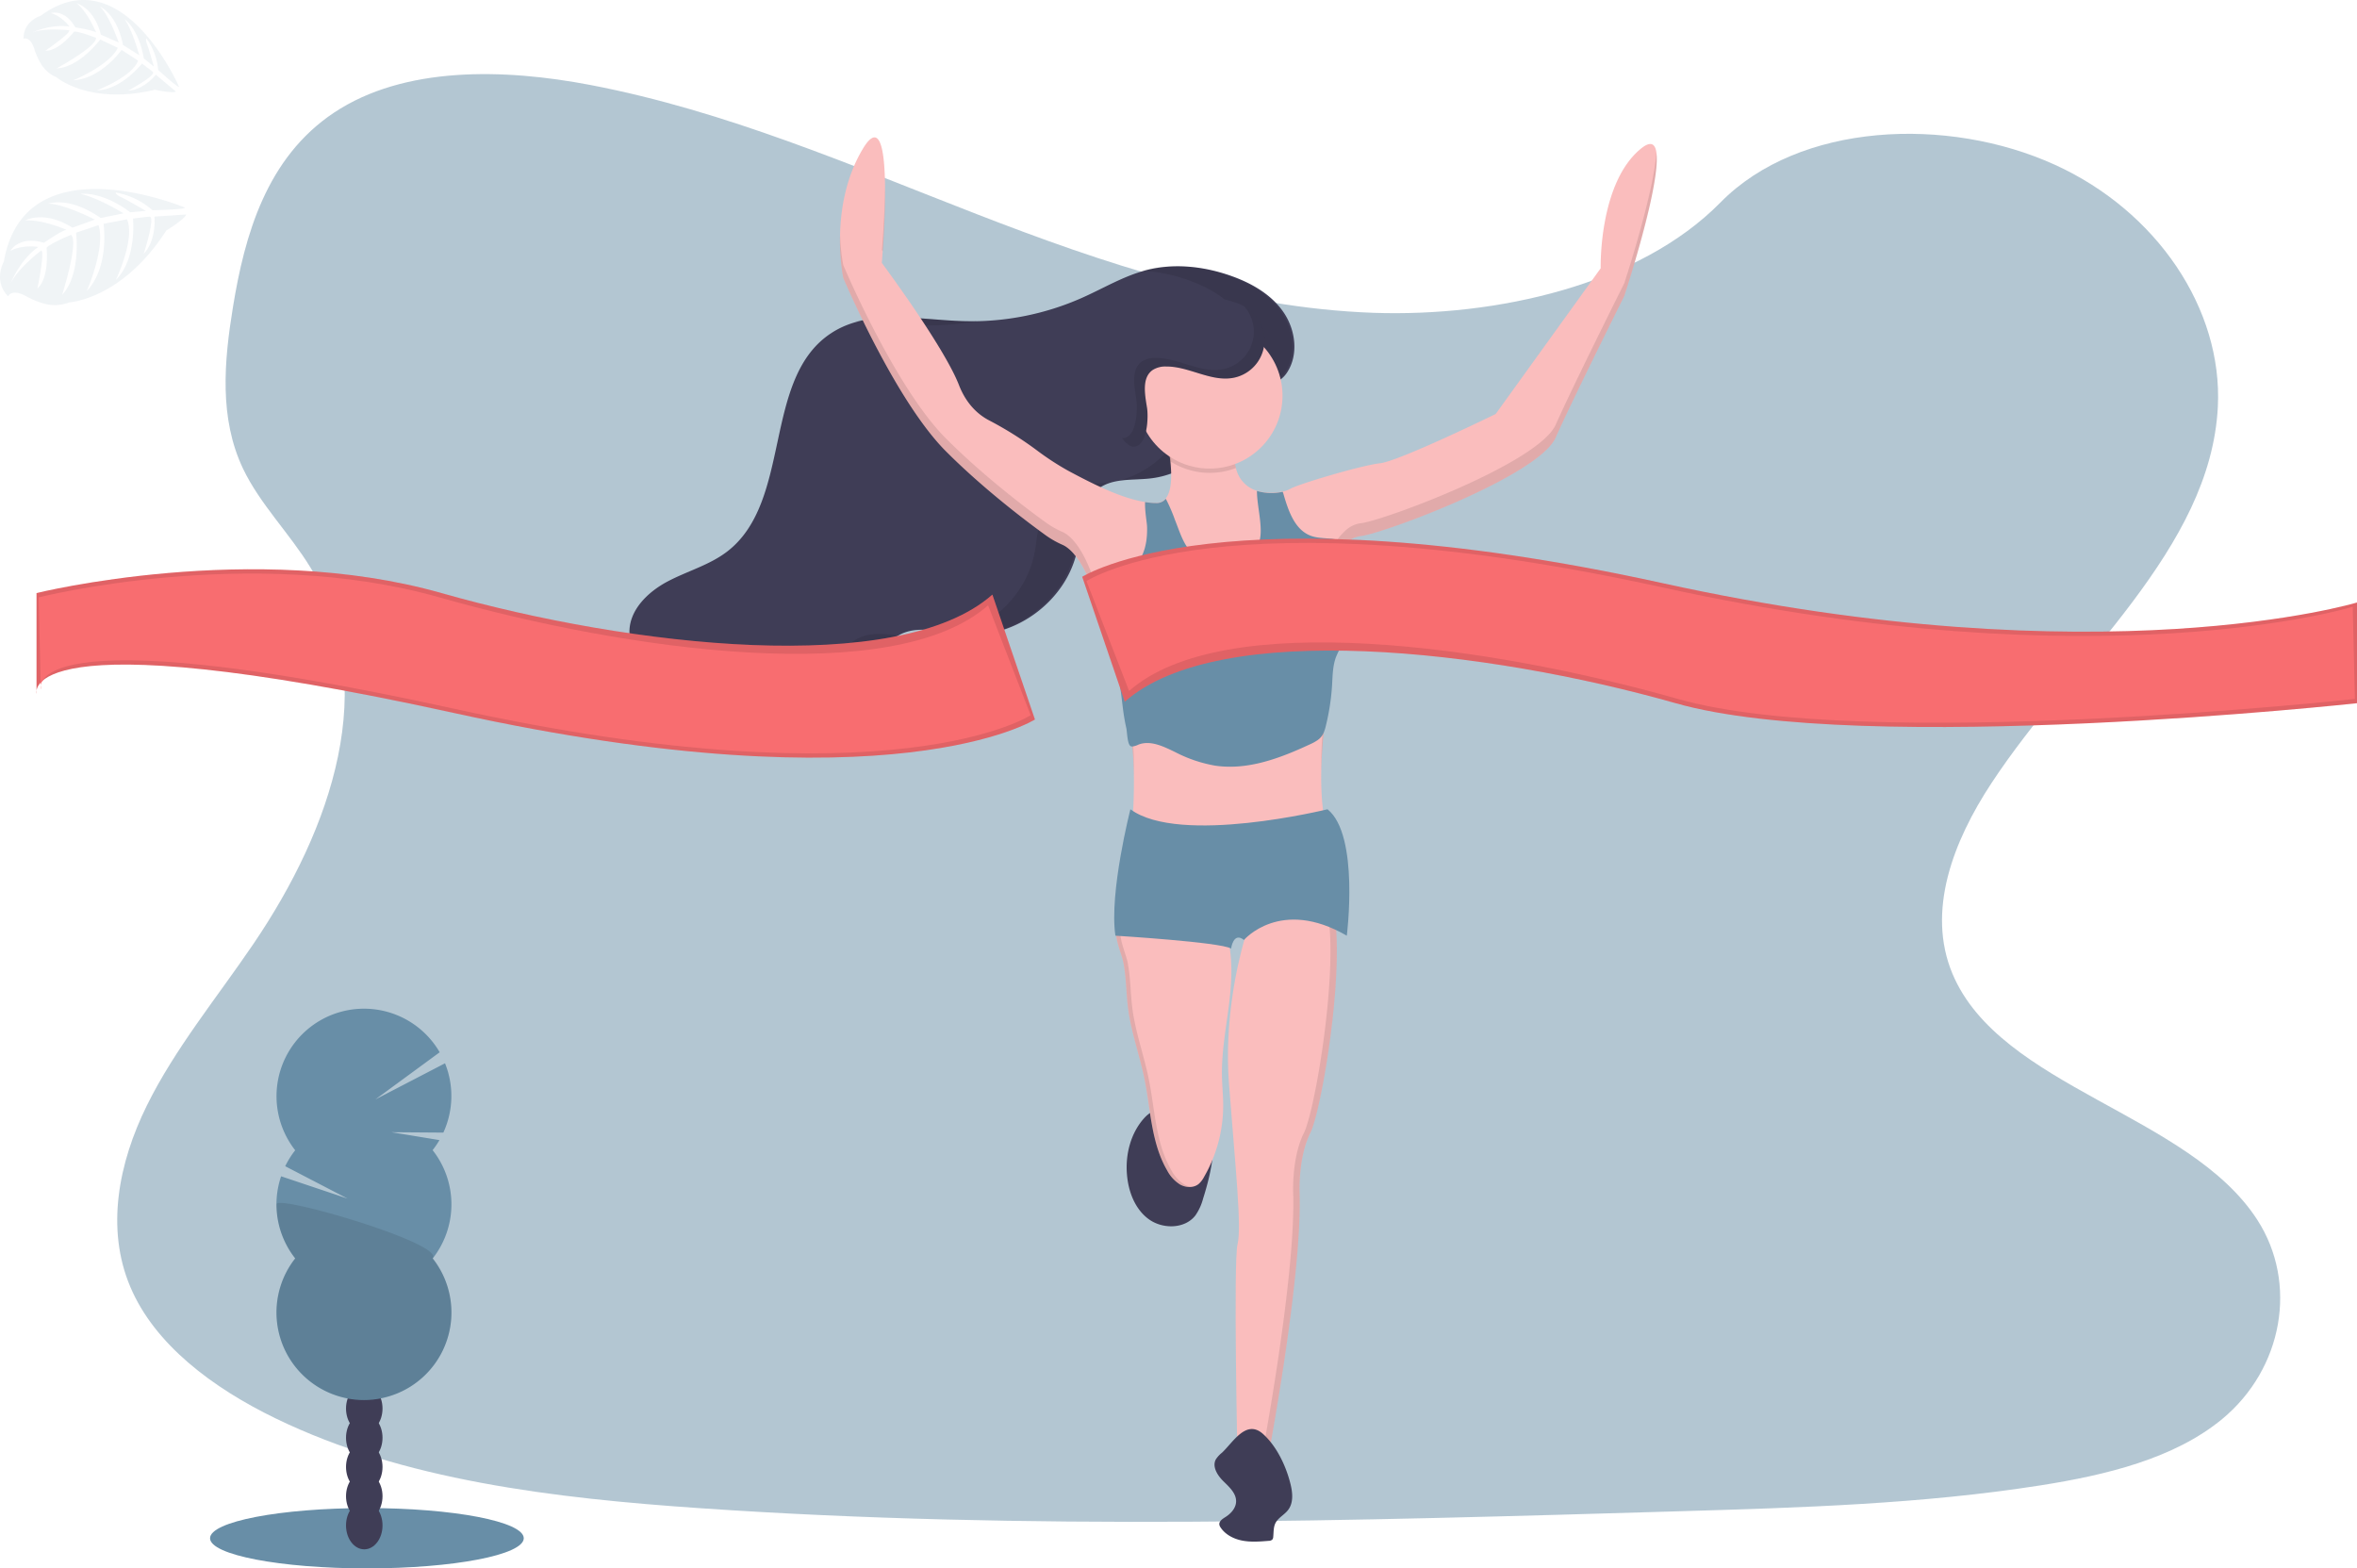 <svg xmlns="http://www.w3.org/2000/svg" viewBox="0 0 1100.11 731.98">
  <title>running</title>
  <path d="M641.24,146c-64.72-2.3-126.36-23.19-185.18-46S338.9,51.8,275.73,39.69C235.1,31.9,188.63,30.8,155.9,52.58c-31.51,21-41.69,57.15-47.16,90.73-4.12,25.26-6.54,51.84,4.74,75.49,7.84,16.42,21.74,30.22,31.36,45.95,33.47,54.72,9.81,122.2-26.45,175.63-17,25.07-36.75,49-49.88,75.66s-19.2,57.25-7.71,84.47c11.38,27,38.51,47.24,67.9,61.49,59.69,28.94,130,37.23,198.61,41.92,151.83,10.39,304.46,5.89,456.69,1.39,56.34-1.67,112.92-3.36,168.34-12.07,30.78-4.84,62.55-12.52,84.9-31,28.36-23.53,35.39-63.38,16.38-92.88-31.88-49.49-120-61.78-142.31-114.9-12.26-29.23.33-61.8,18.16-88.91,38.24-58.16,102.33-109.19,105.7-175.68,2.32-45.66-28.49-91.39-76.13-113C909.11,54.17,839.86,57,803,94.51,765.06,133.07,698.39,147.92,641.24,146Z" transform="translate(-0.01 0)" style="fill: #688ea7;opacity: 0.5;isolation: isolate"/>
  <ellipse cx="171.25" cy="717.9" rx="73.21" ry="14.08" style="fill: #688ea7"/>
  <ellipse cx="170.02" cy="711.92" rx="8.52" ry="11.16" style="fill: #3f3d56"/>
  <ellipse cx="170.02" cy="698.28" rx="8.52" ry="11.16" style="fill: #3f3d56"/>
  <ellipse cx="170.02" cy="684.64" rx="8.52" ry="11.16" style="fill: #3f3d56"/>
  <ellipse cx="170.02" cy="671.01" rx="8.52" ry="11.16" style="fill: #3f3d56"/>
  <ellipse cx="170.02" cy="657.37" rx="8.52" ry="11.16" style="fill: #3f3d56"/>
  <ellipse cx="170.02" cy="643.73" rx="8.52" ry="11.16" style="fill: #3f3d56"/>
  <ellipse cx="170.02" cy="630.09" rx="8.52" ry="11.16" style="fill: #3f3d56"/>
  <path d="M201.94,536.76a40,40,0,0,0,3.18-4.67l-22.4-3.68,24.22.18a40.88,40.88,0,0,0,.78-32.35L175.23,513.1l30-22a40.83,40.83,0,0,0-70.64,41,39.65,39.65,0,0,0,3.2,4.73,41.34,41.34,0,0,0-4.66,7.45l29.08,15.1-31-10.4a40.8,40.8,0,0,0,6.58,38.34,40.83,40.83,0,1,0,64.18,0,40.84,40.84,0,0,0,0-50.49Z" transform="translate(-0.01 0)" style="fill: #688ea7"/>
  <path d="M129.06,562a40.68,40.68,0,0,0,8.74,25.24,40.83,40.83,0,1,0,64.18,0C207.42,580.3,129.06,557.42,129.06,562Z" transform="translate(-0.01 0)" style="opacity: 0.1;isolation: isolate"/>
  <path d="M526,548c.62,8,3.7,16.28,10.18,21s16.79,4.63,21.74-1.71a24.48,24.48,0,0,0,3.61-7.85c4.17-13.18,7.13-27.6,2.56-40.65-10.31-.67-22.26-5.52-30,3C527.79,528.72,525.23,538.74,526,548Z" transform="translate(-0.01 0)" style="fill: #3f3d56"/>
  <path d="M573.81,467.36c-1.37,11.63-3.7,23.21-3.46,34.92.09,4.52.57,9,.58,13.54a66.73,66.73,0,0,1-9,33.57,11.22,11.22,0,0,1-2.46,3.18c-2.37,1.92-5.94,1.76-8.6.29a17,17,0,0,1-6.11-6.63c-7.45-12.76-7.66-28.27-10.61-42.74-2.26-11.07-6.22-21.8-7.65-33-.93-7.21-.79-14.56-2.27-21.68-.45-2.15-1.71-5.38-2.54-8.55-.76-2.83-1.18-5.61-.4-7.52,1.59-3.91,6.8-2.39,10.19-2.15a235.86,235.86,0,0,0,35.86-.09c1.18-.09,2.52-.14,3.35.7a4.21,4.21,0,0,1,.8,1.45,48.27,48.27,0,0,1,2.17,8C575.31,449.36,574.85,458.49,573.81,467.36Z" transform="translate(-0.01 0)" style="fill: #fabdbd"/>
  <g style="opacity: 0.1">
    <path d="M569.21,430.5a9.53,9.53,0,0,0-1.85,0c-5.72.46-11.45.69-17.17.72Q559.7,431.24,569.21,430.5Z" transform="translate(-0.01 0)"/>
    <path d="M552.89,552.86a17,17,0,0,1-6.11-6.63c-7.45-12.76-7.66-28.27-10.61-42.74-2.26-11.07-6.22-21.8-7.65-33-.93-7.21-.79-14.56-2.27-21.68-.45-2.15-1.71-5.38-2.54-8.55-.76-2.83-1.18-5.61-.4-7.52a4.27,4.27,0,0,1,4-2.6c-2.53-.17-5,.13-6,2.6-.78,1.91-.36,4.69.4,7.52.83,3.17,2.09,6.4,2.54,8.55,1.48,7.12,1.34,14.47,2.27,21.68,1.43,11.21,5.39,21.94,7.65,33,3,14.47,3.16,30,10.61,42.74a17,17,0,0,0,6.11,6.63,8.94,8.94,0,0,0,5.24,1.06A9.22,9.22,0,0,1,552.89,552.86Z" transform="translate(-0.01 0)"/>
  </g>
  <path d="M611.62,528.69c-6,12-5,29-5,29,1,40-15,124-15,124h-14s-2-93,0-101-1-36-4-75c-2.23-29,3.84-55.28,7.1-66.81,1.12-4,1.9-6.19,1.9-6.19s23-34,36-18c3,3.72,4.59,11.23,5.14,20.71C625.54,466.68,616.22,519.48,611.62,528.69Z" transform="translate(-0.01 0)" style="fill: #fabdbd"/>
  <path d="M623.76,435.4c-.55-9.48-2.12-17-5.14-20.71s-6.3-4.64-9.82-4.17a10.66,10.66,0,0,1,6.82,4.17c3,3.72,4.59,11.23,5.14,20.71,1.78,31.28-7.54,84.08-12.14,93.29-6,12-5,29-5,29,1,40-15,124-15,124h3s16-84,15-124c0,0-1-17,5-29C616.22,519.48,625.54,466.68,623.76,435.4Z" transform="translate(-0.01 0)" style="opacity: 0.1;isolation: isolate"/>
  <path d="M570.34,678a13.06,13.06,0,0,0-2.86,3.12c-1.79,3.38.75,7.42,3.47,10.11s6,5.57,6,9.4c0,3.08-2.33,5.72-4.94,7.36-1.4.88-3.16,2-2.87,3.66a3.35,3.35,0,0,0,.53,1.17c2.24,3.43,6.21,5.44,10.23,6.2s8.17.43,12.26.1a2.51,2.51,0,0,0,1.68-.58,2.28,2.28,0,0,0,.45-1.38c.2-2.12.07-4.36,1-6.27,1.3-2.61,4.29-3.94,6-6.28,2.4-3.2,2.07-7.65,1.16-11.54-2-8.47-6.45-18.13-13.13-24C581.58,662.37,575.51,673.17,570.34,678Z" transform="translate(-0.01 0)" style="fill: #3f3d56"/>
  <path d="M600.64,174c5.58-8.34,4.13-20-1.57-28.3s-14.86-13.52-24.31-16.89c-12.74-4.54-26.79-6.09-39.88-2.68-10.42,2.71-19.78,8.38-29.6,12.76a127.3,127.3,0,0,1-55.28,11c-21.11-.59-44.24-6-61.95,5.54-32.42,21.09-18,78.49-48.67,102-8.27,6.34-18.68,9.11-27.88,14s-17.92,13.4-17.7,23.82c.1,5,2.3,9.77,5,14,11.5,18.23,33,29.51,54.53,29.3s42.54-11.66,54.95-29.28c3.11-4.41,5.85-9.32,10.36-12.26,9-5.9,20.86-1.77,31.6-.89,23.91,1.95,47.83-16,52.59-39.55,2-10.05,1.65-22.06,9.74-28.37,6.53-5.09,15.72-4,24-4.87,15.14-1.57,27.09-11,35.31-23.32,3.77-5.65,4.21-12.4,9.35-16.85C586.77,178.26,595.34,181.87,600.64,174Z" transform="translate(-0.01 0)" style="fill: #3f3d56"/>
  <g style="opacity: 0.1">
    <path d="M430,151.81a126.83,126.83,0,0,0,26.17-2c-2.38.07-4.78.07-7.17,0-16.57-.46-34.38-3.88-49.84.24C409.36,150.15,419.91,151.53,430,151.81Z" transform="translate(-0.01 0)"/>
    <path d="M398.62,299c-4.51,2.94-7.25,7.85-10.36,12.26a70.23,70.23,0,0,1-39.47,27.21c1.17.05,2.34.08,3.52.07,21.55-.21,42.54-11.66,54.95-29.28,3.11-4.41,5.85-9.32,10.36-12.26l.78-.48C411.34,295.54,404.41,295.2,398.62,299Z" transform="translate(-0.01 0)"/>
    <path d="M598.06,145.66c-5.69-8.26-14.86-13.52-24.31-16.89-12.74-4.54-26.79-6.09-39.88-2.68-.3.07-.59.16-.88.24a76.41,76.41,0,0,1,21.76,4.44c9.45,3.37,18.62,8.63,24.31,16.89s7.15,20,1.57,28.3c-5.3,7.91-13.87,4.3-19.48,9.17-5.14,4.45-5.58,11.2-9.35,16.85-7.07,10.57-16.91,19-29.16,22.2,4.21-.5,8.65-.44,12.85-.88,15.14-1.57,27.09-11,35.31-23.32,3.77-5.65,4.21-12.4,9.35-16.85,5.61-4.87,14.18-1.26,19.48-9.17C605.22,165.62,603.77,153.92,598.06,145.66Z" transform="translate(-0.01 0)"/>
    <path d="M516.5,225.3c-8.23.86-17.42-.22-24,4.87-8.09,6.31-7.7,18.32-9.74,28.37C479.25,276.11,465,290.6,448.06,296l1.19.11c23.91,1.95,47.83-16,52.59-39.55,2-10.05,1.65-22.06,9.74-28.37a18.07,18.07,0,0,1,6.21-3C517.34,225.19,516.93,225.26,516.5,225.3Z" transform="translate(-0.01 0)"/>
  </g>
  <path d="M758.12,138.19s-24,48-32,66-81,45-91,46a12.9,12.9,0,0,0-7.14,3.44c-5.65,5-8.86,13.56-8.86,13.56s4,27-1,72c-.1.87-.19,1.74-.27,2.58-4.36,42.82,4.77,52.92,4.77,52.92s-97,37-94-11c.94-15.11.8-26.15-.13-35.38a148.69,148.69,0,0,0-5.74-27.86c-2.37-8.29-5.2-17.38-8.13-29.76a130.66,130.66,0,0,0-5.56-18.15c-.07-.18-.14-.36-.2-.53-5-12.41-10-16.42-12.86-17.72a43,43,0,0,1-7.68-4.32c-9.24-6.67-29.07-21.62-46.73-39.28-24-24-48-81-48-81s-7-33,9-60,9,53,9,53,29,39,36,57c3.6,9.26,9.32,14,14,16.46A165.67,165.67,0,0,1,483.73,210a128.1,128.1,0,0,0,14.89,9.72c11.18,6,24.57,12.77,35.73,14.55a33.17,33.17,0,0,0,5.27.45,5.49,5.49,0,0,0,4.4-2c3-3.53,2.93-11.13,2.24-17.38a89.64,89.64,0,0,0-1.64-9.63s32.5-20.5,31.5,4.5a27.76,27.76,0,0,0,.76,8.22,14.26,14.26,0,0,0,9.69,10.6,24,24,0,0,0,12,.39,11.69,11.69,0,0,0,3.54-1.21c3-2,33-11,42-12s54-23,54-23l49-68s-1-40,19-56S758.12,138.19,758.12,138.19Z" transform="translate(-0.01 0)" style="fill: #fabdbd"/>
  <g style="opacity: 0.1">
    <path d="M617.85,335.77A199.67,199.67,0,0,0,616.7,360c.1-5.28.45-11.31,1.15-18.2.08-.84.17-1.71.27-2.58a392.89,392.89,0,0,0,2.5-46.39,400.76,400.76,0,0,1-2.5,40.39C618.06,334.06,617.93,334.93,617.85,335.77Z" transform="translate(-0.01 0)"/>
    <path d="M545.66,205.06c-.67.39-1,.63-1,.63a86.36,86.36,0,0,1,1.92,13A61.63,61.63,0,0,0,545.66,205.06Z" transform="translate(-0.01 0)"/>
    <path d="M412.06,117.26c.49-7,1.22-19.55,1.08-30.71-.17,14.92-1.5,30.14-1.5,30.14Z" transform="translate(-0.01 0)"/>
    <path d="M528.69,382.52a6.57,6.57,0,0,1-.07,1.17c-3,48,94,11,94,11a16.34,16.34,0,0,1-2.53-5.08C605.48,394.81,532.06,419,528.69,382.52Z" transform="translate(-0.01 0)"/>
    <path d="M758.12,132.19s-24,48-32,66-81,45-91,46a12.9,12.9,0,0,0-7.14,3.44c-5.65,5-8.86,13.56-8.86,13.56s.24,1.63.53,4.73c1.12-2.57,4-8.47,8.33-12.29a12.9,12.9,0,0,1,7.14-3.44c10-1,83-28,91-46s32-66,32-66,16.91-51.35,15-66.71C771.63,91.16,758.12,132.19,758.12,132.19Z" transform="translate(-0.01 0)"/>
    <path d="M528.49,342.31a148.69,148.69,0,0,0-5.74-27.86c-2.37-8.29-5.2-17.38-8.13-29.76a130.66,130.66,0,0,0-5.56-18.15c-.07-.18-.14-.36-.2-.53-5-12.41-10-16.42-12.86-17.72a43,43,0,0,1-7.68-4.32c-9.24-6.67-29.07-21.62-46.73-39.28-24-24-48-81-48-81a90.31,90.31,0,0,1-1.48-14.58,96.59,96.59,0,0,0,1.48,20.58s24,57,48,81c17.66,17.66,37.49,32.61,46.73,39.28a43.46,43.46,0,0,0,7.74,4.32c2.85,1.3,7.84,5.31,12.86,17.72.06.17.13.35.2.53a130.54,130.54,0,0,1,5.53,18.15c2.93,12.38,5.76,21.47,8.13,29.76a148.69,148.69,0,0,1,5.74,27.86c.42,4.18.67,8.73.74,13.85A175.39,175.39,0,0,0,528.49,342.31Z" transform="translate(-0.01 0)"/>
  </g>
  <path d="M627.53,298.87a59.48,59.48,0,0,0-4,7.88C622,311,622,315.52,621.73,320a106.43,106.43,0,0,1-2.84,18.52,20.7,20.7,0,0,1-1,3.28,8,8,0,0,1-3,3.69,21.82,21.82,0,0,1-3.39,1.85c-13.92,6.5-29.1,12.24-44.29,10a64.24,64.24,0,0,1-18.43-6.2c-5.5-2.67-11.72-5.84-17.42-3.62h0a8.8,8.8,0,0,1-2.79.87,2.59,2.59,0,0,1-.56-.05c-1.88-.36-1.88-6.7-2.31-8.57-1.64-7.18-1.89-13-2.87-19.24a63.45,63.45,0,0,0-2.41-10.17c-4-12.1-5.21-25-5.21-37.68,0-.63-4.5,0-6-.06-.38,0-.59-.06-.5-.19a2.43,2.43,0,0,1,.3-.34,4.44,4.44,0,0,1,1.79-.89l1.18-.35c6.18-1.75,13-2.48,17.62-6.83,4.8-4.49,6-11.66,5.79-18.22-.06-2.11-1.09-7.23-.92-11.48a33.17,33.17,0,0,0,5.27.45,5.49,5.49,0,0,0,4.4-2,79,79,0,0,1,4.32,10c1.7,4.18,3,8.58,5.49,12.36,4,6.16,11.38,10.21,18.72,9.59s14.17-6.26,15.48-13.5c1.15-6.35-1.52-15.49-1.46-22.09a24,24,0,0,0,12,.39,10.84,10.84,0,0,1,.43,1.25c2.25,7.72,5.25,16.58,12.8,19.32,4.88,1.76,10.65.44,15.16,3a9.6,9.6,0,0,1,1,.66,11.07,11.07,0,0,1,2.65,2.81,22.65,22.65,0,0,1,3.21,10.08A56,56,0,0,1,627.53,298.87Z" transform="translate(-0.01 0)" style="fill: #688ea7"/>
  <path d="M576.88,218.41a34.08,34.08,0,0,1-30.62-3.09,89.64,89.64,0,0,0-1.64-9.63s32.5-20.5,31.5,4.5A27.76,27.76,0,0,0,576.88,218.41Z" transform="translate(-0.01 0)" style="opacity: 0.1;isolation: isolate"/>
  <circle cx="564.6" cy="184.69" r="34" style="fill: #fabdbd"/>
  <path d="M505.12,269.19s66-42,271,3,324,9,324,9v47s-230,25-318,0S568.85,288.77,525,327.48Z" transform="translate(-0.01 0)" style="fill: #f86d70"/>
  <path d="M505.12,269.19s66-42,271,3,324,9,324,9v47s-230,25-318,0S568.85,288.77,525,327.48Z" transform="translate(-0.01 0)" style="opacity: 0.1;isolation: isolate"/>
  <path d="M507.12,271.19s64-42,269,3,322,9,322,9l1,43s-228,25-316,0S570.85,283.77,527,322.48Z" transform="translate(-0.01 0)" style="fill: #f86d70"/>
  <path d="M483.06,335.79s-66,42-271-3-195-9-195-9v-47s101-25,189,0,213.27,39.42,257.14.71Z" transform="translate(-0.01 0)" style="fill: #f86d70"/>
  <path d="M483.06,335.79s-66,42-271-3-195-9-195-9v-47s101-25,189,0,213.27,39.42,257.14.71Z" transform="translate(-0.01 0)" style="opacity: 0.1;isolation: isolate"/>
  <path d="M481.06,333.79s-64,42-269-3-193-9-193-9l-1-43s99-25,187,0,212.27,42.42,256.14,3.71Z" transform="translate(-0.01 0)" style="fill: #f86d70"/>
  <path d="M535.37,190.32c-1-6.24-2.54-14.1,2.68-17.67a11,11,0,0,1,6.19-1.6c10.81-.11,21.14,7.42,31.74,5.22a17.89,17.89,0,0,0,7-31.87c-4.17-3.1-9.44-4.22-14.54-5.27-13.41-2.76-27.41-5.51-40.65-2s-25.34,15.38-24.28,29c.5,6.52,3.82,12.44,7.29,18,2.64,4.22,12.92,24,17.91,24.3C535.75,208.84,536.06,194.4,535.37,190.32Z" transform="translate(-0.01 0)" style="fill: #3f3d56"/>
  <path d="M619.62,377.69s-69,17-92,0c0,0-10,39-7,59,0,0,49,3,54,6,0,0,1-8,6-4,0,0,17-20,48-2C628.62,436.69,634.62,389.69,619.62,377.69Z" transform="translate(-0.01 0)" style="fill: #688ea7"/>
  <path d="M583,144.4a19.84,19.84,0,0,0-2.23-1.4A17.85,17.85,0,0,1,571,172.27c-10.6,2.2-20.93-5.33-31.74-5.22a11,11,0,0,0-6.19,1.6c-5.22,3.57-3.69,11.43-2.69,17.67.66,4.08.39,18.52-6.63,18.13h-.12c1.93,2.35,3.73,3.94,5.12,4,7,.39,7.29-14,6.63-18.13-1-6.24-2.53-14.1,2.69-17.67a11,11,0,0,1,6.19-1.6c10.81-.11,21.14,7.42,31.74,5.22a17.89,17.89,0,0,0,7-31.87Z" transform="translate(-0.01 0)" style="opacity: 0.1;isolation: isolate"/>
  <g style="opacity: 0.1">
    <path d="M86.36,96.9S11.59,65.46,1.79,122.16c0,0-5.11,8.83,2,16.13,0,0,1.53-3.91,8.76.14a37.55,37.55,0,0,0,8.16,3.31,18.36,18.36,0,0,0,11.62-.62h0s24.59-1.33,45.27-33.5c0,0,8.86-5.48,9.31-7.53l-14.82,1s1.13,10.85-5,17.36c0,0,5.45-16.83,2.83-17.31-.53-.1-7.83.87-7.83.87s1.89,18.86-8,28.62c0,0,9.18-19.19,5.18-28.28l-10.93,2.11s3,19.84-7.82,31.39c0,0,8.89-20.4,5.46-30.77L35.5,108.6S38,128,29,137.6c0,0,7.9-24.61,4.18-28,0,0-9.42,3.82-11.44,6,0,0,1.5,14-4.26,19,0,0,3.54-17,1.79-17.7,0,0-10.95,8.24-14.28,15.35,0,0,4.16-10.86,12.9-17,0,0-7.34-1.24-13,1.83,0,0,3.79-7.21,15.65-3.79,0,0,8.79-6.08,10.55-6,0,0-11.22-5-19.33-4.39,0,0,8.69-5,22.08,3.36l10.44-3.78s-14.49-7.43-21.76-7.4c0,0,9.66-3.73,24.48,6.67l10.69-2.19s-12-7.35-20.09-9.06c0,0,9.71-1.53,23.18,8.56l7.32-.62S59.22,93.23,56.54,92,54,89.86,54,89.86a35,35,0,0,1,17.17,8.26S86.29,97.83,86.36,96.9Z" transform="translate(-0.01 0)" style="fill: #688ea7"/>
  </g>
  <g style="opacity: 0.1">
    <path d="M83.6,40.54S57.06-20.73,19,7.37c0,0-8.07,2.34-8,10.7,0,0,3.14-1.45,5.12,5.07a31.35,31.35,0,0,0,3,6.62A15,15,0,0,0,26.28,36h0s15.36,13.22,46,5.89c0,0,8.39,1.8,9.83.83l-9.37-7.86s-5.5,7.09-12.88,7.44c0,0,12.83-6.9,11.54-8.68-.26-.36-5.14-3.94-5.14-3.94S56.63,42,45.26,42.14c0,0,16.39-6.18,19.19-13.85l-7.69-5S47.22,36.78,34.23,37.48c0,0,16.9-7,20.77-15.16l-8.23-3.88s-9.56,13-20.37,13.49c0,0,18.71-10.12,18.42-14.25,0,0-7.77-3.1-10.23-2.92,0,0-7.07,9.15-13.38,8.89,0,0,11.79-8.09,11.14-9.5,0,0-11.2-1.34-17.23,1,0,0,8.66-4.08,17.35-2.74,0,0-3.65-4.93-8.74-6.3,0,0,6.36-2.13,11.46,6.66,0,0,8.68,1.39,9.69,2.43,0,0-3.8-9.39-9-13.62,0,0,8,2,11.2,14.57l8.35,3.71S51.06,7.19,46.67,3.08c0,0,7.87,3.28,10.75,17.9L65,25.77s-3-11.2-6.77-16.78c0,0,6.64,4.61,8.9,18.28l4.7,3.8s-2.3-8.14-3.17-10.42-.32-2.7-.32-2.7a28.85,28.85,0,0,1,5.49,14.69S83.06,41.06,83.6,40.54Z" transform="translate(-0.01 0)" style="fill: #688ea7"/>
  </g>
</svg>
